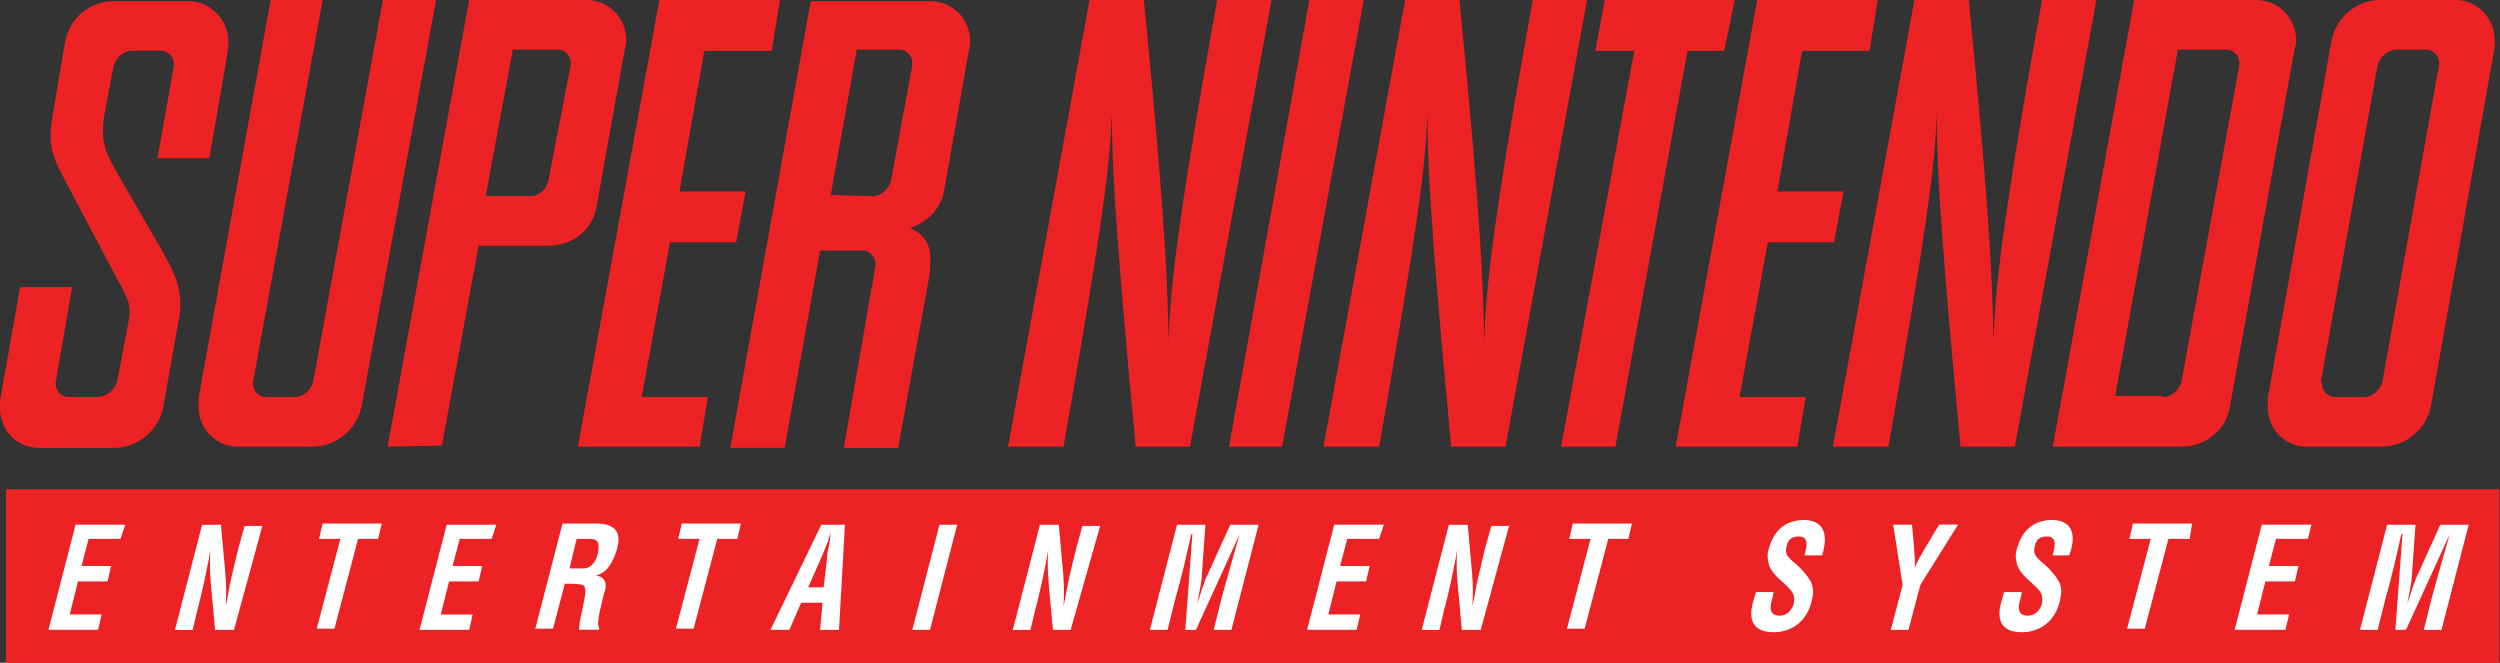 <?xml version="1.0" encoding="UTF-8" standalone="no"?>
<svg
   enable-background="new 0 0 3839 1018.3"
   height="509"
   viewBox="0 0 1920 509"
   width="1920"
   version="1.1"
   id="svg15"
   xmlns="http://www.w3.org/2000/svg"
   xmlns:svg="http://www.w3.org/2000/svg">
  <rect x="0" y="0" width="1920" height="509" fill="#333333" stroke="none"/>
  <defs
     id="defs15" />
  <g
     transform="scale(.5 .5)"
     id="g15">
    <path
       d="m35.8 777.5h3785.1v210.6h-3785.1z"
       fill="#fff"
       id="path1" />
    <g
       fill="#ed2224"
       id="g14">
      <path
         d="m179.7 265c12.7 23.6 78.1 132.5 85.3 150.7 9.1 18.2 16.3 47.2 9.1 78.1l-23.6 132.5c-7.3 34.5-38.1 61.7-76.2 61.7h-114.4c-34.5-.1-59.9-27.3-59.9-61.8 0-3.6 0-7.3 0-10.9l30.9-174.3h79.9l-25.4 147v1.8c0 10.9 9.1 20 20 20h43.6c14.5 0 27.2-10.9 30.9-23.6l18.2-96.2c3.6-18.2 0-29-16.3-58.1-12.7-23.6-67.2-127.1-83.5-157.9-21.8-39.9-23.6-58.1-18.2-92.6l20-118c7.3-36.3 38.1-61.7 74.4-61.7h114.4c32.7 0 61.7 27.2 61.7 61.7v10.9l-29 168.8h-79.9l25.4-141.6c0-1.8 0-1.8 0-3.6 0-10.9-9.1-20-20-20h-43.6c-14.5 0-25.4 10.9-29 23.6l-14.5 76.2c-5.7 38.3 1.5 56.5 19.7 87.3z"
         id="path2" />
      <path
         d="m388.4 588.1c0 1.8 0 1.8 0 0 0 12.7 9.1 21.8 20 21.8h43.6c14.5 0 25.4-10.9 29-23.6l107.1-586.3h81.7l-114.4 624.4c-7.3 34.5-38.1 61.7-76.2 61.7h-114.4c-32.7 0-59.9-27.2-59.9-61.7 0-3.6 0-7.3 0-12.7l110.8-611.7h79.9z"
         id="path3" />
      <path
         d="m1012.8 0h185.2l-12.7 78.1h-103.5l-38.1 216h101.6l-14.5 78h-101.6l-43.6 237.8h101.7l-12.7 76.2h-187z"
         id="path4" />
      <path
         d="m1548.3 686.1 125.2-686.1h83.5c36.3 366.7 36.3 455.6 38.1 524.6 1.8-72.6 10.9-172.4 74.4-524.6h83.5l-125.2 686.1h-83.5c-34.5-366.7-36.3-442.9-36.3-511.9-3.6 81.7-12.7 161.5-74.4 511.9z"
         id="path5" />
      <path
         d="m1969.4 686.1h-81.7l123.5-686.1h83.5z"
         id="path6" />
      <path
         d="m2648.3 78.1h-56.3l-110.7 608h-83.5l112.5-608h-59.9l14.5-78.1h199.7z"
         id="path7" />
      <path
         d="m2699.1 0h185.1l-12.7 78.1h-103.4l-38.1 216h101.6l-14.5 78h-101.7l-43.5 237.8h101.6l-12.7 76.2h-186.9z"
         id="path8" />
      <path
         d="m2032.9 686.1 125.3-686.1h83.5c36.3 366.7 36.3 455.6 38.1 524.6 1.8-72.6 10.9-172.4 74.4-524.6h83.5l-125.2 686.1h-83.5c-34.5-366.7-36.3-442.9-36.3-511.9-3.6 81.7-12.7 161.5-74.4 511.9z"
         id="path9" />
      <path
         d="m2815.3 686.1 125.2-686.1h83.5c36.3 366.7 36.3 455.6 38.1 524.6 1.8-72.6 10.9-172.4 74.4-524.6h83.5l-125.2 686.1h-83.5c-34.5-366.7-36.3-442.9-36.3-511.9-3.6 81.7-12.7 161.5-74.4 511.9z"
         id="path10" />
      <path
         d="m595.4 686.1 125.2-686.1h179.7c34.5 0 61.7 27.2 61.7 61.7 0 3.6 0 7.3-1.8 10.9l-43.6 243.2c-5.4 36.3-36.3 61.7-74.4 61.7h-107.1l-56.3 306.8zm217.8-384.8c14.5 0 25.4-9.1 29-23.6l34.5-177.9s0-1.8 0-3.6c0-10.9-9.1-20-20-20h-69l-41.7 225.1zm531.8 105.3c0-12.7-9.1-21.8-20-21.8h-65.3l-54.5 303.1h-83.5l123.5-686.1h183.3c34.5 0 61.7 27.2 61.7 61.7 0 3.6 0 7.3-1.8 12.7l-38.1 216c-5.4 29-25.4 49-52.6 58.1 23.6 9.1 34.5 30.9 30.9 56.3v10.9l-49 270.5h-83.6zm-5.4-105.3c14.5 0 25.4-10.9 29-23.6l32.7-177.9c0-1.8 0-1.8 0-3.6 0-10.9-9.1-20-20-20h-65.3l-40 223.3zm1938.5-301.3h187c34.5 0 61.7 27.2 61.7 61.7 0 3.6 0 7.3-1.8 10.9l-99.8 551.8c-5.4 34.5-36.3 61.7-74.4 61.7h-197.8zm43.6 609.9c14.5 0 25.4-10.9 29-23.6l88.9-486.5c0-1.8 0-1.8 0-3.6 0-10.9-9.1-20-20-20h-74.4l-96.2 531.8h72.6v1.9zm334-609.9h116.2c32.7 0 59.9 27.2 59.9 61.7v10.9l-98 551.8c-7.3 34.5-38.1 61.7-76.2 61.7h-114.4c-34.5 0-59.9-27.2-59.9-61.7 0-3.6 0-7.3 0-12.7l98-550c7.2-34.5 38.1-61.7 74.4-61.7zm-89 589.9c0 10.9 9.1 20 20 20h43.6c14.5 0 25.4-10.9 29-23.6l87.1-486.5c0-1.8 0-1.8 0-3.6 0-10.9-9.1-20-20-20h-45.4c-12.7 0-25.4 10.9-29 23.6l-87.1 486.5c1.8 1.8 1.8 3.6 1.8 3.6z"
         id="path11" />
      <path
         d="m1265.1 902.1 5.4-45.4c0-7.3 1.8-14.5 3.6-21.8 0-3.6 1.8-12.7 1.8-16.3-1.8 3.6-3.6 12.7-5.4 16.3-3.6 7.3-5.4 14.5-9.1 21.8l-20 45.4z"
         id="path12" />
      <path
         d="m905.7 827.7h-20l-10.9 45.4h21.8c9.1 0 18.2-7.3 21.8-23.6 3.7-18.2-1.8-21.8-12.7-21.8z"
         id="path13" />
      <path
         d="m9.1 751.5v266.8h3829.9v-266.8zm176 76.2h-49l-10.9 41.7h45.4l-5.4 23.6h-45.4l-12.7 50.8h49l-5.4 23.6h-76.3l41.7-161.5h76.2zm174.3 139.8h-29l-5.4-58.1c-1.8-20-3.6-38.1-1.8-65.3-1.8 12.7-5.4 29-9.1 47.2-3.6 16.3-7.3 32.7-10.9 45.4l-7.3 30.9h-27.2l41.7-161.5h29l5.4 59.9c1.8 18.2 3.6 38.1 1.8 65.3 3.6-14.5 5.4-30.9 9.1-45.4 3.6-16.3 7.3-30.9 10.9-45.4l9.1-32.7h27.3zm221.4-139.8h-30.8l-36.3 137.9h-27.2l36.3-137.9h-32.7l5.4-23.6h90.8zm174.3 0h-49l-10.9 41.7h45.4l-5.4 23.6h-45.4l-12.8 50.9h49l-5.4 23.6h-76.2l41.7-161.5h76.2zm192.4 16.3c-5.4 18.2-14.5 36.3-32.7 39.9 16.3 1.8 18.2 14.5 12.7 29-1.8 7.3-12.7 47.2-7.3 50.8v3.6h-30.9c0-10.9 5.4-30.9 7.3-41.7 1.8-10.9 5.4-23.6-1.8-27.2-7.3-1.8-14.5-1.8-21.8-1.8h-5.4l-18.2 69h-27.2l41.8-161.5h50.8c25.4 0 41.8 9.1 32.7 39.9zm185.1-16.3h-30.9l-36.3 137.9h-27.2l36.3-137.9h-32.7l5.4-23.6h90.8zm156.1 139.8h-29l3.6-41.7h-32.7l-18.2 41.7h-29l78.1-161.5h36.3zm139.8 0h-27.2l41.7-161.5h27.2zm216 0h-27.2l-5.4-58.1c-1.8-20-3.6-38.1-1.8-65.3-1.8 12.7-5.4 29-9.1 47.2-3.6 16.3-7.3 32.7-10.9 45.4l-7.3 30.9h-27.2l41.7-161.5h29l5.4 59.9c1.8 18.2 3.6 38.1 1.8 65.3 3.6-14.5 5.4-30.9 9.1-45.4 3.6-16.3 7.3-30.9 10.9-45.4l9.1-32.7h27.2zm246.9 0h-27.2l12.7-50.8c9.1-32.7 18.2-65.3 27.2-96.2l-67.2 147h-16.3l10.9-147h-1.8c-7.3 32.7-14.5 65.3-23.6 96.2l-12.7 50.8h-27.2l41.7-161.5h43.6l-5.4 76.2c0 12.7-5.4 32.7-7.3 45.4 5.4-16.3 10.9-34.5 16.3-45.4l34.5-76.2h43.6zm226.9-139.8h-49l-10.9 41.7h45.4l-5.4 23.6h-45.4l-12.7 50.8h49l-5.4 23.6h-76.2l41.7-161.5h76.2zm156.1 139.8h-29l-5.4-58.1c-1.8-20-3.6-38.1-1.8-65.3-1.8 12.7-5.4 29-9.1 47.2-3.6 16.3-7.3 32.7-10.9 45.4l-7.3 30.9h-27.2l41.7-161.5h29l5.4 59.9c1.8 18.2 3.6 38.1 1.8 65.3 3.6-14.5 5.4-30.9 9.1-45.4 3.6-16.3 7.3-30.9 10.9-45.4l9.1-32.7h27.2zm226.8-139.8h-30.9l-36.3 137.9h-27.2l36.3-137.9h-32.7l5.4-23.6h90.8zm297.7 25.4h-27.2c3.6-14.5 7.3-29-9.1-29-9.1 0-16.3 3.6-18.2 14.5-3.6 12.7 1.8 16.3 9.1 23.6 7.3 5.4 20 18.2 25.4 27.2 7.3 10.9 7.3 20 3.6 34.5-7.3 30.9-30.9 47.2-58.1 47.2-32.7 0-39.9-20-30.9-49l3.6-12.7h27.2l-1.8 9.1c-5.4 16.3-3.6 27.2 10.9 27.2 10.9 0 18.2-7.3 21.8-18.2 1.8-9.1 0-16.3-5.4-21.8-10.9-12.7-27.2-21.8-32.7-38.1-1.8-7.3-3.6-16.3 0-25.4 7.3-27.2 25.4-43.6 54.5-43.6 41.9 1.9 31 40 27.3 54.5zm150.7 45.4-18.2 69h-27.2l18.2-69-14.5-92.6h29l3.6 41.7c0 7.3 1.8 16.3 0 25.4 5.4-12.7 10.9-21.8 16.3-30.9l21.8-36.3h29zm228.7-45.4h-25.4c3.6-14.5 7.3-29-9.1-29-9.1 0-16.3 3.6-18.2 14.5-3.6 12.7 1.8 16.3 9.1 23.6 7.3 5.4 20 18.2 25.4 27.2 7.3 10.9 7.3 20 3.6 34.5-7.3 30.9-30.9 47.2-58.1 47.2-32.7 0-39.9-20-30.9-49l3.6-12.7h27.2l-1.8 9.1c-5.4 16.3-3.6 27.2 10.9 27.2 10.9 0 18.2-7.3 21.8-18.2 1.8-9.1 0-16.3-5.4-21.8-10.9-12.7-27.2-21.8-32.7-38.1-1.8-7.3-3.6-16.3 0-25.4 7.3-27.2 25.4-43.6 54.5-43.6 41.8 1.9 30.9 40 25.5 54.5zm185.1-25.4h-32.7l-36.3 137.9h-27.2l36.3-137.9h-32.7l5.4-23.6h90.8zm181.5 0h-49l-10.9 41.7h45.4l-5.4 23.6h-45.4l-12.7 50.8h49l-5.4 23.6h-78.1l41.7-161.5h76.2zm205.2 139.8h-27.2l12.7-50.8c9.1-32.7 18.2-65.3 27.2-96.2l-67.2 147h-16.3l10.9-147h-1.8c-7.3 32.7-14.5 65.3-23.6 96.2l-12.7 50.8h-27.2l41.7-161.5h43.6l-5.4 76.2c0 12.7-5.4 32.7-7.3 45.4 5.4-16.3 10.9-34.5 16.3-45.4l34.5-76.2h43.6z"
         id="path14" />
    </g>
  </g>
</svg>
